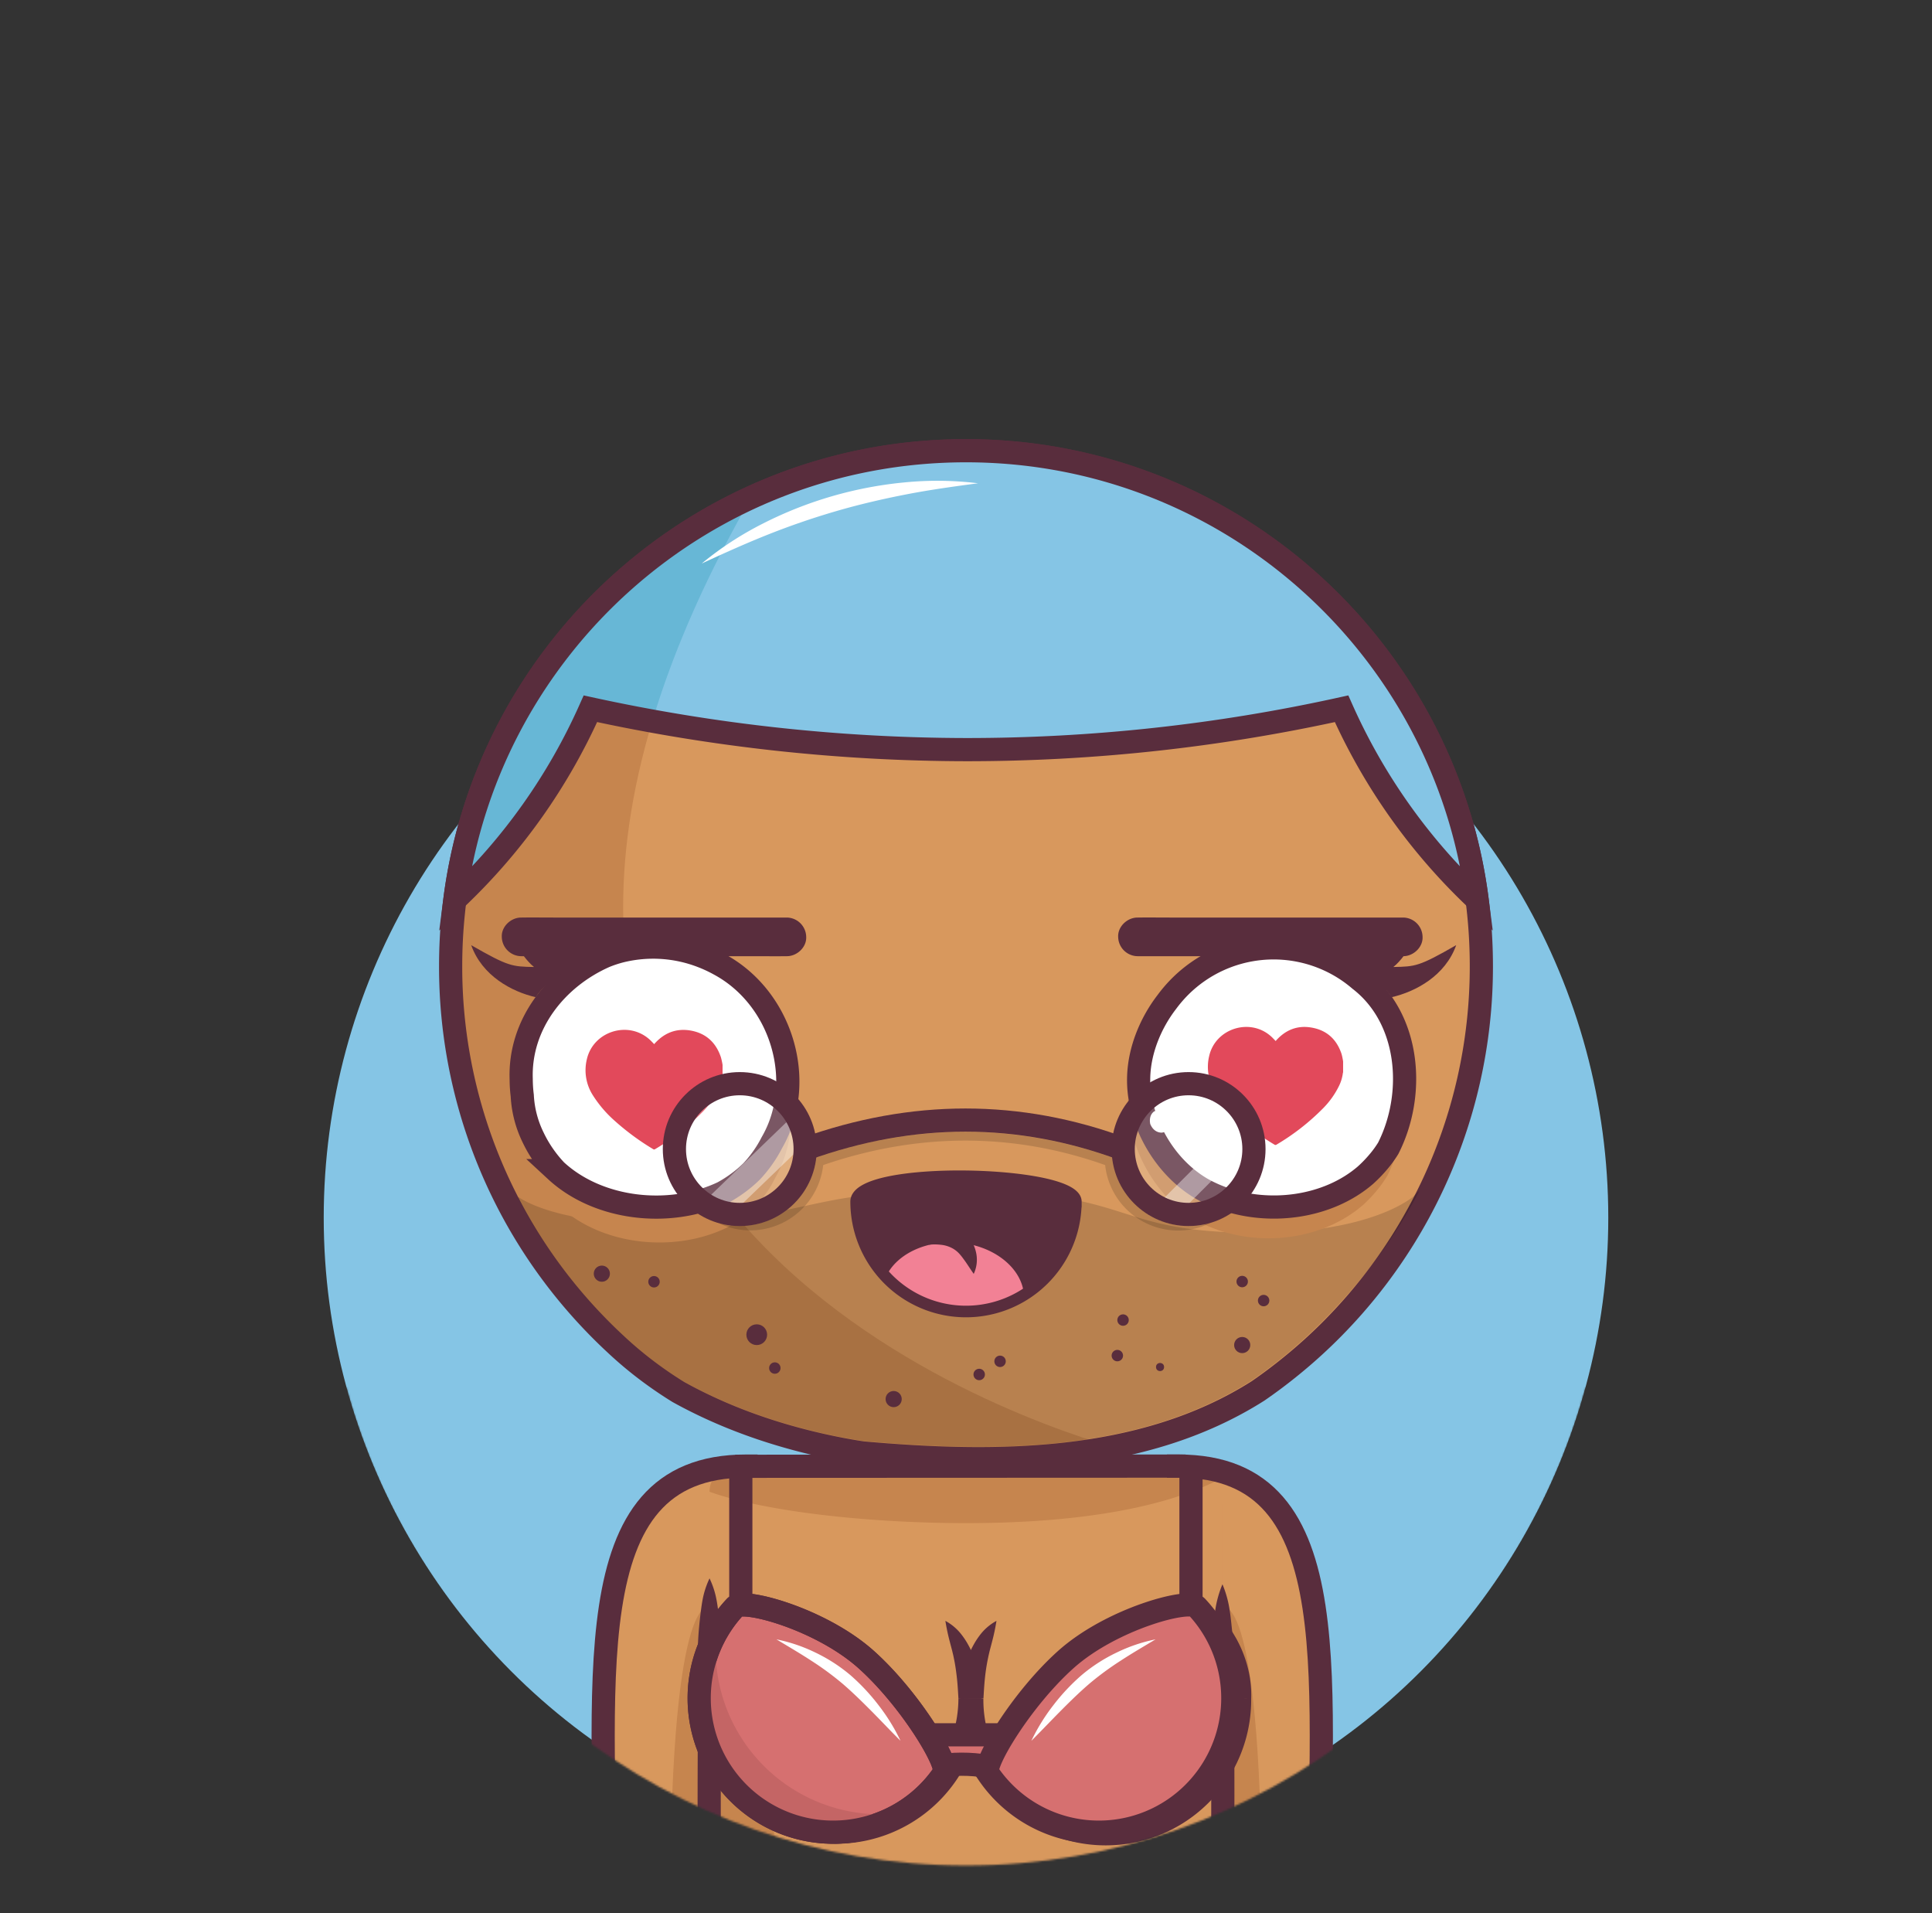 <svg xmlns="http://www.w3.org/2000/svg" viewBox="0 0 1000 990"><rect x="0" y="0" width="1000" height="990" fill="#333333" stroke="none"/><mask id="mask"><path d="M1000,0H0V718.31H179.2c38.38,142.38,167.45,247.1,320.8,247.1s282.42-104.72,320.8-247.1H1000Z" fill="white"></path></mask><g mask="url(#mask)"><circle cx="500" cy="630.16" r="332.442" fill="#85c5e5"></circle><path d="M610,758.72c90.76,0,72,114.24,72.87,241.28H610Z" fill="#D8985D"></path><path d="M632.74,831.87,610,870l11.38,130h31.76C653.91,819.73,632.74,831.87,632.74,831.87Z" fill="#C6854E"></path><path d="M233.25,500c0-147.32,119.43-266.75,266.75-266.75S766.75,352.68,766.75,500A266.22,266.22,0,0,1,668.1,707.12q-8.21,6.68-16.94,12.69C591,758,515,758,446.39,751.89c-6.66-1-13.3-2.26-19.89-3.71-26.33-5.8-51.82-14.75-75.37-27.8Q342.4,715,334.2,708.76a199.59,199.59,0,0,1-15.8-13.38q-7.14-6.63-13.79-13.78A265.86,265.86,0,0,1,233.25,500Z" fill="#D8985D"></path><path d="M269.61,634.48c.7,1.2,1.39,2.4,2.11,3.58.43.72.88,1.42,1.33,2.14.66,1.07,1.32,2.14,2,3.19.48.76,1,1.5,1.46,2.24.66,1,1.32,2,2,3,.51.76,1,1.52,1.56,2.28.66,1,1.32,1.92,2,2.88.54.77,1.1,1.53,1.65,2.3s1.34,1.85,2,2.77,1.15,1.53,1.73,2.29,1.37,1.8,2.07,2.7,1.19,1.51,1.79,2.26,1.41,1.76,2.12,2.63,1.23,1.49,1.85,2.23,1.44,1.72,2.17,2.57,1.27,1.47,1.91,2.2l2.22,2.5c.65.73,1.31,1.44,2,2.16.86.94,1.73,1.87,2.6,2.79l1.21,1.28c1.29,1.34,2.59,2.68,3.91,4l.26.27c1.29,1.28,2.6,2.55,3.91,3.81l1.58,1.5c.95.89,1.9,1.78,2.86,2.66l1.16,1.06c1,.94,2.09,1.86,3.14,2.78q4.9,4.27,10,8.19,8.19,6.24,16.93,11.62c23.55,13,49,22,75.37,27.8,6.59,1.45,13.23,2.7,19.89,3.71,42.1,3.75,87,5.18,129.28-3.08C508.45,729,185.59,612.74,388.8,257.48h0c-2.72,1.25-5.4,2.54-8.06,3.88l-.59.29c-1.22.61-2.44,1.24-3.65,1.88l-1,.53c-3.76,2-7.48,4.07-11.13,6.23l-.9.53c-1.16.69-2.31,1.39-3.46,2.1l-.87.54q-5.36,3.35-10.55,6.93l-1.08.75c-1.09.76-2.16,1.52-3.23,2.29l-.66.47q-3.27,2.39-6.46,4.84l-.62.48c-1,.78-2,1.58-3,2.39l-1.17.94c-1,.81-2,1.62-3,2.45l0,0c-2.11,1.75-4.19,3.55-6.24,5.37l-1.14,1-2.69,2.45L318,305q-4.28,4-8.37,8.17l-1.38,1.41c-.79.82-1.58,1.64-2.36,2.47-.46.49-.92,1-1.37,1.48q-2.06,2.2-4.06,4.46c-.45.51-.91,1-1.36,1.54-.71.81-1.41,1.63-2.11,2.45l-1.51,1.79c-.68.81-1.36,1.62-2,2.44-.54.66-1.08,1.33-1.61,2-1.07,1.33-2.12,2.66-3.16,4-.54.7-1.08,1.4-1.61,2.11s-1.2,1.59-1.79,2.4-1.07,1.45-1.59,2.18-1.13,1.55-1.68,2.33q-1.42,2-2.8,4.05c-.5.73-1,1.48-1.49,2.22s-1.1,1.66-1.64,2.5l-1.49,2.31-1.68,2.71c-.43.69-.86,1.38-1.28,2.07-.89,1.46-1.75,2.93-2.61,4.4l-1.22,2.16c-.54.95-1.08,1.91-1.61,2.87-.4.73-.8,1.46-1.19,2.19-.64,1.19-1.27,2.39-1.9,3.59l-1.2,2.34c-.64,1.28-1.28,2.55-1.91,3.84-.33.69-.67,1.39-1,2.09-.52,1.09-1,2.19-1.53,3.29-.31.66-.61,1.32-.91,2q-1.11,2.47-2.17,5c-.22.52-.43,1.05-.65,1.57-.53,1.27-1.05,2.54-1.56,3.82-.27.67-.53,1.34-.79,2-.5,1.26-1,2.53-1.45,3.8-.21.55-.42,1.1-.62,1.65q-.94,2.63-1.85,5.26l-.56,1.7q-.66,2-1.29,4l-.6,1.91c-.47,1.54-.93,3.08-1.37,4.63-.1.33-.2.66-.29,1q-.78,2.76-1.5,5.54c-.16.59-.3,1.19-.45,1.78-.35,1.39-.69,2.78-1,4.18l-.42,1.75c-.43,1.9-.85,3.8-1.24,5.71l-.15.77q-.51,2.55-1,5.1c-.11.61-.21,1.21-.32,1.82-.26,1.49-.51,3-.74,4.5-.08.51-.17,1-.24,1.52-.3,1.95-.57,3.91-.83,5.88l-.15,1.3c-.2,1.59-.38,3.19-.55,4.79-.06.6-.13,1.2-.19,1.81-.16,1.68-.31,3.37-.45,5.06,0,.35-.06.69-.08,1q-.22,3-.39,6.05c0,.53,0,1.07-.07,1.6q-.1,2.36-.18,4.71c0,.59,0,1.18,0,1.77,0,2.05-.08,4.11-.08,6.17,0,0,0,.07,0,.1,0,2.22,0,4.42.08,6.62,0,.76.06,1.52.08,2.28.05,1.47.1,2.94.17,4.41,0,.89.11,1.77.16,2.66.08,1.33.15,2.66.25,4,.07,1,.16,1.89.24,2.83.11,1.26.21,2.52.34,3.77.09,1,.21,1.94.31,2.91.14,1.21.27,2.43.42,3.64.12,1,.26,2,.39,2.95.16,1.18.32,2.37.5,3.55.15,1,.31,2,.47,3,.18,1.16.37,2.33.57,3.49.18,1,.36,2,.55,3,.21,1.15.43,2.3.65,3.44s.41,2,.62,3c.24,1.14.48,2.27.74,3.4s.44,2,.68,2.93c.26,1.13.54,2.25.82,3.36s.49,1.95.74,2.91c.3,1.12.6,2.23.91,3.34.26,1,.53,1.92.81,2.87.32,1.11.65,2.21,1,3.31s.58,1.89.88,2.84.7,2.19,1.06,3.28.62,1.87.94,2.8c.38,1.09.76,2.18,1.15,3.27.33.91.65,1.83,1,2.74l1.24,3.27c.35.89.69,1.79,1,2.68.44,1.09.89,2.19,1.34,3.28.36.86.71,1.73,1.08,2.59.47,1.12,1,2.22,1.45,3.33.37.82.73,1.65,1.1,2.47.52,1.16,1.07,2.3,1.6,3.44l1.08,2.3c.61,1.26,1.24,2.5,1.87,3.75.32.63.62,1.27.95,1.9q2.88,5.61,6,11.07C268.88,633.26,269.25,633.87,269.61,634.48Z" fill="#C6854E"></path><path d="M233.25,500c0-147.32,119.43-266.75,266.75-266.75S766.75,352.68,766.75,500A266.22,266.22,0,0,1,668.1,707.12q-8.21,6.68-16.94,12.69C591,758,515,758,446.39,751.89c-6.66-1-13.3-2.26-19.89-3.71-26.33-5.8-51.82-14.75-75.37-27.8Q342.4,715,334.2,708.76a199.59,199.59,0,0,1-15.8-13.38q-7.14-6.63-13.79-13.78A265.86,265.86,0,0,1,233.25,500Z" fill="none" stroke="#592d3d" stroke-miterlimit="10" stroke-width="12px"></path><path d="M386.12,758.72c-90.77,0-72,114.24-72.87,241.28h72.87Z" fill="#D8985D"></path><path d="M367.23,831.87,390,870l-11.39,130H346.88C346.07,819.73,367.23,831.87,367.23,831.87Z" fill="#C6854E"></path><path d="M619.47,1070H380.53a13.28,13.28,0,0,1-13.27-13.28V772a13.28,13.28,0,0,1,13.27-13.28H613.76c13.09,0,19,7.66,19,19.88v278.08A13.28,13.28,0,0,1,619.47,1070Z" fill="#D8985D"></path><path d="M629.05,766.62a19.33,19.33,0,0,1-2.51-4,17.25,17.25,0,0,0-8.28-3.51,28.88,28.88,0,0,0-4.5-.34H380.53A13.28,13.28,0,0,0,367.26,772c29,10.42,83.29,16.24,132.74,16.24C563.06,788.24,604.38,778.89,629.05,766.62Z" fill="#C6854E"></path><path d="M610,758.72c90.76,0,72,114.24,72.87,241.28H632.74" fill="none" stroke="#592d3d" stroke-linecap="square" stroke-miterlimit="10" stroke-width="12px"></path><path d="M386.12,758.72c-90.77,0-72,114.24-72.87,241.28h50.07" fill="none" stroke="#592d3d" stroke-linecap="square" stroke-miterlimit="10" stroke-width="12px"></path><path d="M380.53,758.82l233.23-.1" fill="none" stroke="#592d3d" stroke-miterlimit="10" stroke-width="12px"></path><path d="M380.53,1070H497.15C388,1070,396.24,838.82,367.26,838.82v217.86A13.28,13.28,0,0,0,380.53,1070Z" fill="#C6854E"></path><path d="M361.26,860.85c-.19-3.67-.11-7.34.05-11s.47-7.35.86-11c.2-1.84.4-3.67.65-5.51s.49-3.67.85-5.51a44.18,44.18,0,0,1,3.59-11,44.18,44.18,0,0,1,3.59,11c.36,1.84.62,3.67.85,5.51s.45,3.67.65,5.51c.38,3.67.68,7.34.85,11s.25,7.34.06,11Z" fill="#592d3d"></path><path d="M632.74,870v8c.26,34,.26,69,0,102.75,0,2.87,0,5.72,0,8.53v67.41A13.28,13.28,0,0,1,619.47,1070H380.53a13.28,13.28,0,0,1-13.27-13.28V998.52c0-2.51,0-5.07,0-7.65-.25-34.87-.25-69.87,0-105.3V860.85" fill="none" stroke="#592d3d" stroke-miterlimit="10" stroke-width="12px"></path><path d="M626.74,870c-.19-4.17-.1-8.35.06-12.53s.47-8.35.85-12.53c.2-2.09.41-4.18.65-6.27s.49-4.17.85-6.26a55.09,55.09,0,0,1,3.59-12.53,55.09,55.09,0,0,1,3.59,12.53c.36,2.09.62,4.18.85,6.26s.45,4.18.65,6.27c.38,4.18.69,8.35.85,12.53s.25,8.36.06,12.53Z" fill="#592d3d"></path><path d="M502.07,878.86A69.31,69.31,0,1,1,371,847.39" fill="none" stroke="#592d3d" stroke-miterlimit="10" stroke-width="12px"></path><path d="M371,847.39a69.68,69.68,0,0,1,15-19.67" fill="#D8985D"></path><path d="M365.65,844.66a27,27,0,0,1,3.38-5.84,37.22,37.22,0,0,1,4.53-5c.84-.76,1.69-1.5,2.58-2.19a21.1,21.1,0,0,1,2.81-1.92,15,15,0,0,1,7-2,25,25,0,0,1-1.75,6.81c-.39,1-.83,1.88-1.29,2.77l-1.3,2.67c-.85,1.76-1.69,3.49-2.55,5.19a54.51,54.51,0,0,1-2.76,5Z" fill="#592d3d"></path><path d="M489.33,838.82a69,69,0,0,1,12.74,40" fill="#D8985D"></path><path d="M489.33,838.82a26.55,26.55,0,0,1,8.69,7.55,38.8,38.8,0,0,1,3.1,4.79c.93,1.67,1.77,3.39,2.55,5.15a55.12,55.12,0,0,1,3.46,11,48,48,0,0,1,.94,11.53h-12c-.19-3.25-.36-6.48-.7-9.73s-.77-6.48-1.4-9.74l-.5-2.44-.58-2.45c-.42-1.63-.87-3.26-1.29-4.93A104.17,104.17,0,0,1,489.33,838.82Z" fill="#592d3d"></path><path d="M641.65,878.86a69.14,69.14,0,0,0-21.94-50.6" fill="#D8985D"></path><path d="M635.65,878.86A107,107,0,0,0,634.39,866a81.92,81.92,0,0,0-3.12-12.67c-.34-1-.74-2.07-1.11-3.11s-.84-2.05-1.25-3.09-.94-2-1.38-3.05l-1.46-3c-2-4.1-4.17-8.19-6.36-12.75a35.76,35.76,0,0,1,12.22,8.61c.83.94,1.7,1.86,2.47,2.85s1.54,2,2.25,3,1.43,2.09,2.07,3.18,1.31,2.18,1.88,3.32A62.19,62.19,0,0,1,646,863.58a56.6,56.6,0,0,1,1.62,15.28Z" fill="#592d3d"></path><path d="M503,878.86a69.31,69.31,0,1,0,138.61,0" fill="none" stroke="#592d3d" stroke-miterlimit="10" stroke-width="12px"></path><path d="M515.77,838.82a69,69,0,0,0-12.73,40" fill="#D8985D"></path><path d="M515.77,838.82a104.17,104.17,0,0,1-2.27,10.75c-.42,1.67-.87,3.3-1.29,4.93l-.57,2.45-.5,2.44c-.63,3.26-1.09,6.5-1.41,9.74s-.5,6.48-.69,9.73H497a47,47,0,0,1,.94-11.53,54.48,54.48,0,0,1,3.46-11c.77-1.76,1.61-3.48,2.54-5.15a40,40,0,0,1,3.1-4.79A26.66,26.66,0,0,1,515.77,838.82Z" fill="#592d3d"></path><line x1="383.44" y1="837.55" x2="383.44" y2="758.72" fill="none" stroke="#592d3d" stroke-miterlimit="10" stroke-width="12px"></line><line x1="616.46" y1="837.55" x2="616.46" y2="758.72" fill="none" stroke="#592d3d" stroke-miterlimit="10" stroke-width="12px"></line><path d="M470.5,897.78h53.9v19.7c-17.74-6.05-35.71-5.9-53.9,0Z" fill="#D67070" stroke="#592d3d" stroke-miterlimit="10" stroke-width="12px"></path><path d="M638.1,878.86a69.06,69.06,0,0,0-18.63-47.28c-4.22-4.52-44.27,6.19-67.81,27.26-23.11,20.69-43.23,54.49-40.35,58.75A69.31,69.31,0,0,0,638.1,878.86Z" fill="#D67070" stroke="#592d3d" stroke-miterlimit="10" stroke-width="12px"></path><path d="M598.11,848.39c-6.12,3.67-12.15,7.18-18,11a154.79,154.79,0,0,0-16.53,12.18c-5.15,4.46-10.11,9.32-15,14.26s-9.69,10-14.75,15.07a100,100,0,0,1,11.18-18.17A106.06,106.06,0,0,1,559.72,867a84.36,84.36,0,0,1,18.14-11.73A83.45,83.45,0,0,1,598.11,848.39Z" fill="#ffffff"></path><path d="M361.9,878.86a69.06,69.06,0,0,1,18.63-47.28c4.22-4.52,44.27,6.19,67.81,27.26,23.11,20.69,43.23,54.49,40.35,58.75A69.31,69.31,0,0,1,361.9,878.86Z" fill="#D67070" stroke="#592d3d" stroke-miterlimit="10" stroke-width="12px"></path><path d="M455.75,938.92a85.36,85.36,0,0,1-85.36-85.36,86.38,86.38,0,0,1,.44-8.71,69.31,69.31,0,0,0,96.31,93.29A85.67,85.67,0,0,1,455.75,938.92Z" fill="#C46565"></path><path d="M361.9,878.86a69.06,69.06,0,0,1,18.63-47.28c4.22-4.52,44.27,6.19,67.81,27.26,23.11,20.69,43.23,54.49,40.35,58.75A69.31,69.31,0,0,1,361.9,878.86Z" fill="none" stroke="#592d3d" stroke-miterlimit="10" stroke-width="12px"></path><path d="M401.89,848.39a83.45,83.45,0,0,1,20.25,6.87A84.36,84.36,0,0,1,440.28,867a106.06,106.06,0,0,1,14.65,15.71,100,100,0,0,1,11.18,18.17c-5.06-5-9.84-10.13-14.75-15.07s-9.84-9.8-15-14.26a154.79,154.79,0,0,0-16.53-12.18C414,855.57,408,852.06,401.89,848.39Z" fill="#ffffff"></path><path d="M664.05,702.32c28.31-23,54.41-54.72,70.68-86.1-.06-.1-3.49,3.38-3.55,3.28S710.11,638.28,649.66,638c-76.3-.31-60.54-21.68-152.51-21.68-81.42,0-68.49,11.89-145.15,16.15-62.09,3.45-83.62-13-83.62-13l-.2.33a261.18,261.18,0,0,0,40.56,57.53c4.32,4.65,8.86,9.18,13.48,13.48a193.3,193.3,0,0,0,15.35,13c5.18,3.95,10.67,7.72,16.33,11.21,21.71,12,46.48,21.14,73.63,27.13,6.49,1.43,13,2.64,19.31,3.6,65.81,5.85,141.08,6.7,200.74-31.12C653.21,710.78,658.75,706.63,664.05,702.32Z" opacity="0.15"></path><circle cx="311.51" cy="659.14" r="4.18" fill="#592d3d"></circle><circle cx="338.51" cy="663.32" r="2.96" fill="#592d3d"></circle><circle cx="401.05" cy="707.98" r="2.96" fill="#592d3d"></circle><circle cx="506.83" cy="711.31" r="2.96" fill="#592d3d"></circle><circle cx="517.63" cy="704.5" r="2.96" fill="#592d3d"></circle><circle cx="578.33" cy="701.54" r="2.96" fill="#592d3d"></circle><circle cx="581.29" cy="683.15" r="2.96" fill="#592d3d"></circle><circle cx="391.69" cy="690.72" r="5.37" fill="#592d3d"></circle><circle cx="600.44" cy="707.45" r="2.09" fill="#592d3d"></circle><circle cx="642.96" cy="696.08" r="4.18" fill="#592d3d"></circle><circle cx="462.56" cy="724.04" r="4.18" fill="#592d3d"></circle><circle cx="642.96" cy="663.22" r="2.96" fill="#592d3d"></circle><circle cx="654.05" cy="673.06" r="2.96" fill="#592d3d"></circle><path d="M271.4,576.82c-1-28.36,18-52.36,43.28-63.56a62.37,62.37,0,0,1,8.16-2.7,70,70,0,0,1,42.21,2.68A71.67,71.67,0,0,1,374,517.4c29.53,15.88,42.79,53.25,31.36,83.46a61.68,61.68,0,0,1-4.18,8.82,54.68,54.68,0,0,1-17.51,20.83,69.25,69.25,0,0,1-7.85,5c-27.38,13-64.38,9-86.45-11.4a69.35,69.35,0,0,1-6.11-7.47,64.89,64.89,0,0,1-5.57-9.5A55.78,55.78,0,0,1,272,585.39,75.67,75.67,0,0,1,271.4,576.82Z" fill="#C6854E"></path><path d="M269.77,558.47c-1-28.36,18-52.36,43.28-63.56a62.23,62.23,0,0,1,8.15-2.7,70,70,0,0,1,42.22,2.68,71.54,71.54,0,0,1,8.92,4.16c29.53,15.89,42.79,53.25,31.36,83.46a59.6,59.6,0,0,1-4.18,8.82,63.85,63.85,0,0,1-4.71,7.8,64.78,64.78,0,0,1-5.68,7,63.08,63.08,0,0,1-7.12,6.07,68.37,68.37,0,0,1-7.85,5c-27.38,13-64.38,9-86.44-11.4a67.24,67.24,0,0,1-6.11-7.47,65,65,0,0,1-5.58-9.5A55.59,55.59,0,0,1,270.32,567,71.3,71.3,0,0,1,269.77,558.47Z" fill="#ffffff" stroke="#592d3d" stroke-miterlimit="10" stroke-width="12px"></path><path d="M374,551.07v5.67a2,2,0,0,0-.13.39,21.27,21.27,0,0,1-1.92,6.53,44.36,44.36,0,0,1-8.59,12.09,120.43,120.43,0,0,1-24.25,18.93.87.87,0,0,1-1.06,0,128.66,128.66,0,0,1-19.86-14.63,61.62,61.62,0,0,1-11.37-13.31,24,24,0,0,1-3.08-18.5c3.22-14.32,21-20.17,32.15-10.57.95.81,1.79,1.76,2.74,2.7a2.75,2.75,0,0,1,.19-.28c5-5.56,11.1-8,18.44-6.81,8.05,1.35,13.32,6.16,15.89,13.9A36.94,36.94,0,0,1,374,551.07Z" fill="#e2495b"></path><path d="M583.89,568.76c.43-15.13,6.67-30.09,15.1-41.33a72.82,72.82,0,0,1,7.12-8.53A69.73,69.73,0,0,1,696.28,510a73.27,73.27,0,0,1,6.53,5.13c27,21.45,30.12,63.14,15.32,93.23a62.31,62.31,0,0,1-4.78,6.86,72.09,72.09,0,0,1-7.58,8.13c-20.27,17.83-51.81,22.13-77.41,12.42a71.34,71.34,0,0,1-10.55-5c-17.9-10.78-30.37-31.09-33.43-52.23A62.93,62.93,0,0,1,583.89,568.76Z" fill="#C6854E"></path><path d="M589.38,557.26c.42-14.15,6.42-28.15,14.52-38.66a70.56,70.56,0,0,1,6.86-8,68.55,68.55,0,0,1,86.77-8.37,69.81,69.81,0,0,1,6.28,4.79c26,20.07,29,59.07,14.74,87.22a56.5,56.5,0,0,1-4.6,6.42,68.91,68.91,0,0,1-7.29,7.6C687.15,625,656.8,629,632.17,619.9A68.79,68.79,0,0,1,622,615.19c-17.22-10.08-29.22-29.08-32.17-48.85A56.34,56.34,0,0,1,589.38,557.26Z" fill="#ffffff" stroke="#592d3d" stroke-miterlimit="10" stroke-width="12px"></path><path d="M695.19,549.32v5.6a2.91,2.91,0,0,0-.12.39,21,21,0,0,1-1.89,6.44,43.87,43.87,0,0,1-8.49,11.94,118.43,118.43,0,0,1-24,18.69.87.87,0,0,1-1,0,127,127,0,0,1-19.61-14.44,61.31,61.31,0,0,1-11.22-13.14,23.82,23.82,0,0,1-3-18.27c3.18-14.14,20.79-19.91,31.75-10.44.94.8,1.77,1.74,2.7,2.67.06-.1.13-.19.19-.28,4.9-5.49,11-7.94,18.21-6.72,8,1.33,13.16,6.08,15.69,13.72A33.67,33.67,0,0,1,695.19,549.32Z" fill="#e2495b"></path><path d="M243.89,489.13c5.64,15.83,20.9,24.06,33.4,26.94,13.06-20.24,56.65-28.92,89.37-17.44,27.8,5-10.81-25.57-72.47-9-2.31.85-14.56,2.95-30.28-9.19-2.19-1.69,4.68,13.71,12.5,20C265.06,500.21,263.2,500.22,243.89,489.13Z" fill="#592d3d" fill-rule="evenodd"></path><path d="M721.21,500.43c7.82-6.25,14.69-21.65,12.5-20-15.72,12.14-28,10-30.28,9.19-61.66-16.6-100.28,14-72.48,9,32.73-11.48,76.32-2.8,89.38,17.44,12.5-2.88,27.76-11.11,33.4-26.94C734.42,500.22,732.56,500.21,721.21,500.43Z" fill="#592d3d" fill-rule="evenodd"></path><path d="M443.14,621.86c0-18.9,113.72-16.06,113.72,0a56.86,56.86,0,0,1-113.72,0Z" fill="#592d3d"></path><path d="M495,643c-16.95-1-31.73,6.75-36.65,18.22a56.86,56.86,0,0,0,65.14,12.53A55.39,55.39,0,0,0,530,670.2C529.08,656.09,514.06,644.18,495,643Z" fill="#f28195"></path><path d="M443.14,621.86c0-18.9,113.72-16.06,113.72,0a56.86,56.86,0,0,1-113.72,0Z" fill="none" stroke="#592d3d" stroke-miterlimit="10" stroke-width="6px"></path><path d="M478.12,632.46c.45-.11.63-.16.92-.21l.75-.14c.49-.09,1-.14,1.46-.18a21.54,21.54,0,0,1,2.89-.1,25,25,0,0,1,5.79.81,21.4,21.4,0,0,1,10.35,6.1,20.18,20.18,0,0,1,5.08,10.16A17.27,17.27,0,0,1,504,659.25c-2.07-2.93-3.66-5.56-5.32-7.76a28.41,28.41,0,0,0-2.45-3,14.06,14.06,0,0,0-2.7-2.16,15.48,15.48,0,0,0-6.11-2.09A29.5,29.5,0,0,0,484,644c-.59,0-1.18,0-1.76.05l-.85.06-.39,0c-.1,0-.3,0-.23,0Z" fill="#592d3d"></path><path d="M500,233.25c-135.7,0-247.73,101.33-264.56,232.45a307.11,307.11,0,0,0,70.16-98.91A919.45,919.45,0,0,0,500,387.94a899.57,899.57,0,0,0,194.4-21.15,307.11,307.11,0,0,0,70.16,98.91C747.73,334.58,635.7,233.25,500,233.25Z" fill="#85c5e5"></path><path d="M305.6,366.79q15.94,3.45,32.07,6.35c10.61-35.4,27.23-73.88,51.13-115.66h0c-1.33.62-2.66,1.24-4,1.87l-.17.08c-1.31.63-2.62,1.27-3.92,1.93l-.59.29c-1.22.61-2.44,1.24-3.65,1.88l-1,.53c-3.76,2-7.48,4.07-11.13,6.23l-.8.47-.14.09q-1.73,1-3.42,2.07l-.87.54q-5.36,3.35-10.55,6.93l-1.08.75c-1,.71-2,1.42-3,2.14l-.71.52-.15.1q-3.27,2.39-6.46,4.84l-.62.48c-1,.78-2,1.58-3,2.39l-1.17.94-2.41,2-.78.65c-2.05,1.71-4.06,3.45-6.06,5.22l-1.14,1-2.69,2.45L318,305q-4.28,4-8.37,8.17l-1,1c-.22.22-.43.44-.64.67-.7.72-1.39,1.44-2.08,2.17-.46.49-.92,1-1.37,1.48q-2.06,2.2-4.06,4.46l-.48.55c-.31.35-.63.7-.94,1.06L297,327c-.11.14-.22.27-.34.4l-1.2,1.43c-.61.72-1.21,1.45-1.81,2.18-.39.47-.78,1-1.17,1.44l-.66.82q-1.59,2-3.13,4l-.07.09c-.53.68-1.05,1.36-1.57,2.05-.4.52-.79,1.05-1.17,1.57l-1,1.33-1.22,1.68-1,1.35-1.41,2c-.57.81-1.13,1.62-1.69,2.44s-1.11,1.64-1.65,2.46l-.25.36-1.52,2.31-1.74,2.72c-.52.83-1,1.66-1.55,2.49h0c-.57.92-1.14,1.84-1.7,2.77s-1,1.68-1.48,2.52-.92,1.56-1.36,2.34l-.57,1-1.13,2c-.42.77-.85,1.53-1.26,2.3-.14.25-.28.5-.41.75-.42.78-.84,1.57-1.25,2.36s-.68,1.29-1,1.94l-.84,1.63-.93,1.88c-.39.78-.78,1.55-1.16,2.34l-.82,1.71-.3.65c-.44.92-.87,1.85-1.3,2.78l-.72,1.59c-.41.91-.81,1.83-1.21,2.75l-1,2.34c-.45,1.07-.88,2.14-1.32,3.21-.32.77-.63,1.53-.94,2.3-.11.26-.21.53-.31.8-.35.88-.69,1.77-1,2.66s-.61,1.57-.9,2.36l-.16.43c-.38,1-.74,2-1.1,3.06s-.64,1.79-1,2.69c-.37,1.08-.73,2.15-1.08,3.23-.3.91-.6,1.82-.89,2.73-.35,1.09-.68,2.17-1,3.26-.28.92-.55,1.84-.82,2.77-.32,1.09-.64,2.19-.94,3.29-.26.92-.51,1.85-.75,2.78-.3,1.11-.59,2.22-.87,3.34-.24.92-.46,1.86-.68,2.79-.27,1.12-.54,2.25-.8,3.37-.21.93-.41,1.87-.61,2.8-.24,1.14-.49,2.29-.73,3.44-.18.91-.35,1.82-.52,2.74s-.39,2-.57,3l-.18,1-.33,2c-.18,1.09-.37,2.19-.54,3.29,0,.21-.07.42-.1.63q-.45,3-.84,6A307.11,307.11,0,0,0,305.6,366.79Z" fill="#67B7D6"></path><path d="M500,233.25c-135.7,0-247.73,101.33-264.56,232.45a307.11,307.11,0,0,0,70.16-98.91A919.45,919.45,0,0,0,500,387.94a899.57,899.57,0,0,0,194.4-21.15,307.11,307.11,0,0,0,70.16,98.91C747.73,334.58,635.7,233.25,500,233.25Z" fill="none" stroke="#592d3d" stroke-miterlimit="10" stroke-width="12px"></path><path d="M506.21,250.1c-12.57,1.68-24.94,3.38-37.16,5.76s-24.29,5.18-36.18,8.64-23.62,7.48-35.18,12.07-22.95,9.73-34.46,15.05a170,170,0,0,1,31.87-20.78,204.11,204.11,0,0,1,73.07-21.19A172.76,172.76,0,0,1,506.21,250.1Z" fill="#ffffff"></path><path d="M407.29,474.84H286.65c-5.56,0-11.12-.08-16.68,0h-.24c-5.23,0-10.24,4.6-10,10a10.17,10.17,0,0,0,10,10H390.37c5.55,0,11.12.08,16.68,0h.24c5.23,0,10.24-4.6,10-10a10.18,10.18,0,0,0-10-10Z" fill="#592d3d"></path><path d="M726.32,474.84H605.68c-5.56,0-11.12-.08-16.68,0h-.24c-5.23,0-10.24,4.6-10,10a10.17,10.17,0,0,0,10,10H709.4c5.56,0,11.12.08,16.68,0h.24c5.23,0,10.24-4.6,10-10a10.18,10.18,0,0,0-10-10Z" fill="#592d3d"></path><circle cx="382.91" cy="594.66" r="33.84" fill="#ffffff" opacity="0.2"></circle><path d="M375.87,631l43.31-41.74a147.47,147.47,0,0,0-7.57-12.9l-45.87,44.21C367.64,621.9,373.72,630.08,375.87,631Z" fill="#ffffff" opacity="0.4"></path><circle cx="382.91" cy="594.66" r="33.84" fill="none" stroke="#592d3d" stroke-miterlimit="10" stroke-width="12px"></circle><path d="M378,580.47c1.22,3.83-3.5,6.78-7,7.37-3.54,0-5.9-2.36-7.08-5.31-.59-2.95,0-5.9,2.36-7.67,2.95-1.18,7.08-2.36,9.7.67A6.85,6.85,0,0,1,378,580.47Z" fill="#ffffff"></path><path d="M384.32,578.21a2.29,2.29,0,0,1-4.49.19c0-1.77.59-2.36,2.27-2.42a2.22,2.22,0,0,1,2.22,2.22Z" fill="#ffffff"></path><circle cx="615.2" cy="594.66" r="33.84" fill="#ffffff" opacity="0.2"></circle><path d="M610.12,628.11l38.54-38.54c-.21-1.37-5.91-8.1-6.29-9.44l-41.72,41.74C602,622.24,608.75,627.91,610.12,628.11Z" fill="#ffffff" opacity="0.4"></path><circle cx="615.2" cy="594.66" r="33.84" fill="none" stroke="#592d3d" stroke-miterlimit="10" stroke-width="12px"></circle><path d="M607.36,579.91c1,3.25-3,5.75-6,6.25-3,0-5-2-6-4.5-.5-2.5,0-5,2-6.5,2.5-1,6-2,8.23.57A5.85,5.85,0,0,1,607.36,579.91Z" fill="#ffffff"></path><path d="M612.7,578a1.94,1.94,0,0,1-3.8.16c0-1.5.5-2,1.92-2A1.88,1.88,0,0,1,612.7,578Z" fill="#ffffff"></path><path d="M416.74,594.66q83.68-30,164.63,0" fill="none" stroke="#592d3d" stroke-miterlimit="10" stroke-width="12px"></path><path d="M615.2,634.5A39.9,39.9,0,0,1,575.6,599c-50-17.65-101.46-17.64-153.1,0a39.81,39.81,0,0,1-50.92,33.84,38,38,0,0,0,54.51-29.91c49.22-16.86,98.28-16.88,145.93,0a38,38,0,0,0,54.51,30A40,40,0,0,1,615.2,634.5Z" opacity="0.15"></path></g></svg>